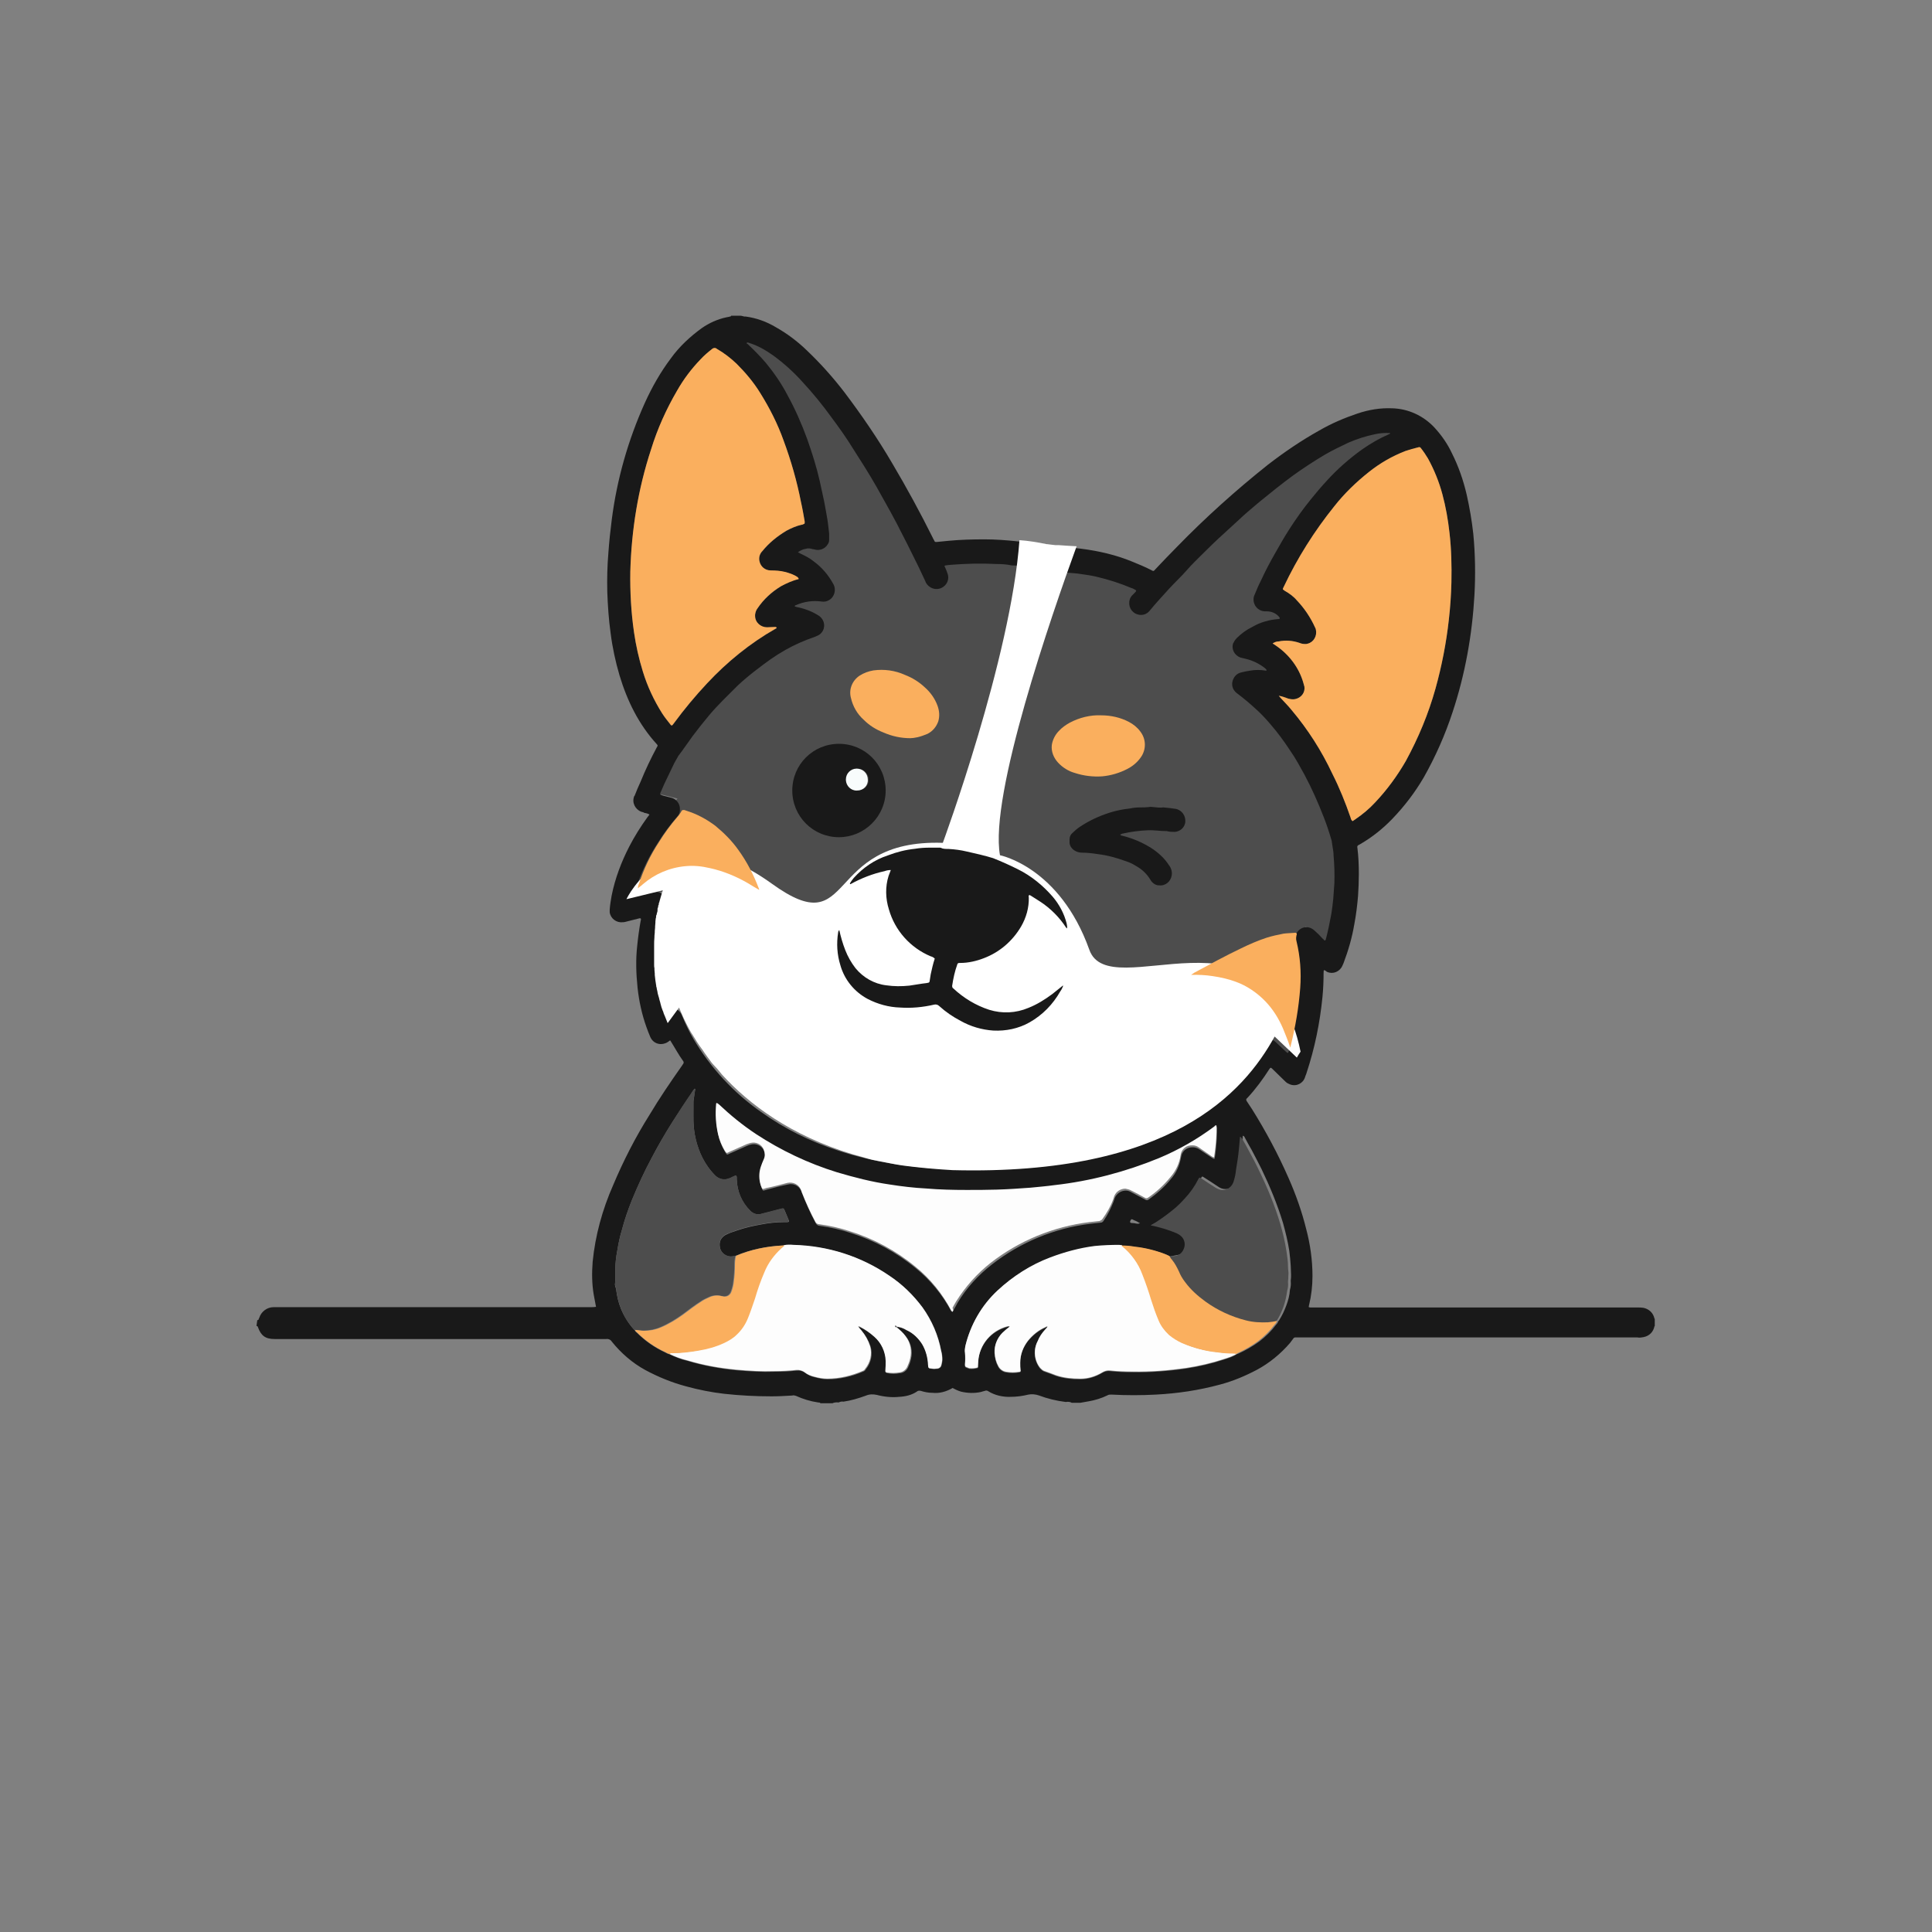 <?xml version="1.0" encoding="utf-8"?>
<!-- Generator: Adobe Illustrator 24.0.0, SVG Export Plug-In . SVG Version: 6.00 Build 0)  -->
<svg version="1.1" id="Layer_1" xmlns="http://www.w3.org/2000/svg" xmlns:xlink="http://www.w3.org/1999/xlink" x="0px" y="0px"
	 viewBox="0 0 1200 1200" style="enable-background:new 0 0 1200 1200;" xml:space="preserve">
<rect x="0" y="0" width="1200" height="1200" fill="#808080" stroke="none"/>
<style type="text/css">
	.st0{fill:#BE9A71;}
	.st1{fill:#D9A993;}
	.st2{fill:#683A32;}
	.st3{fill:#FFFFFF;}
	.st4{fill:#F78C8B;}
	.st5{fill:#1D1D1B;}
	.st6{fill:#FDAC49;}
	.st7{fill:#191919;}
	.st8{fill:#333333;}
	.st9{fill:#14192C;}
	.st10{fill:#3E3D4F;}
	.st11{fill:#A15225;}
	.st12{fill:#895834;}
	.st13{fill:#1A0A14;}
	.st14{fill:#672E28;}
	.st15{fill:#111B1D;}
	.st16{fill:#EBEBEB;}
	.st17{fill:#494859;}
	.st18{fill:#2F2627;}
	.st19{fill:#C7B6AC;}
	.st20{fill:#E2D9D4;}
	.st21{fill:#D6CDCA;}
	.st22{fill:#674043;}
	.st23{fill:#3D3834;}
	.st24{fill:#E4DACE;}
	.st25{fill:#554E46;}
	.st26{fill:#E8E8E8;}
	.st27{fill:#AEE9FA;}
	.st28{fill:#4D4D4D;}
	.st29{fill:#FDFDFD;}
	.st30{fill:#FAAF5E;}
	.st31{fill:#F8FCFC;}
	.st32{fill:#DBCFB5;}
	.st33{fill:#6D6D6D;}
	.st34{fill:#C69C6D;}
	.st35{fill:#F0B965;}
	.st36{fill:#DA7B45;}
	.st37{fill:#FAE7D6;}
	.st38{fill:#FDF8F2;}
	.st39{fill:#E2C4AA;}
	.st40{fill:#BC8571;}
	.st41{fill:#2F322A;}
	.st42{fill:#444741;}
	.st43{fill:#46282D;}
	.st44{fill:#986858;}
	.st45{fill:#F0C7A2;}
	.st46{fill:#FCE9C8;}
	.st47{fill:#808080;}
	.st48{fill:#4E4E4E;}
	.st49{fill:#E8CBA9;}
	.st50{fill:#956B50;}
</style>
<g>
	<path class="st28" d="M880.3,268.9c-36.8-42.8-133.5,55-165.7,89.7c-34.1-17.5-57.5-13.6-66.5-15.4c0,0-32.4-7.8-75.2-0.5
		c-19.6-40.5-85.1-166.6-133.7-136c-56.4,35.9-82.4,198.8-23.2,251.3l8.5-5.5c-7.1,12.9-13.6,26-19.1,39.6l15.4,3.9
		c0,0-27.6,30.6-29.7,62.8l22.1-5.5c0,0-14.5,40.7,2.1,80.1l6.9-9.7c0,0,32,93.4,166.4,98.7s179.3-45.6,197.9-79.6l16.1,15.2
		c0,0,17.3-47.9,8.3-82.6l14.7,13.8c0,0,14.3-31.1,7.8-75.2C902.4,477.9,923.1,318.9,880.3,268.9z"/>
	<path class="st7" d="M159.8,820c0.2,0,0.5-0.2,0.7-0.2c0.2-0.5,0.2-0.7,0.5-1.2c1.2-3.9,4.8-6.7,9-6.7h197.2c0.9,0,1.8,0,3-0.2
		c-0.5-2.5-0.9-4.8-1.4-7.4c-1.2-6.9-1.2-13.8-0.7-20.5c1.6-16.3,6-32.4,12.7-47.6c6.4-15.2,13.8-29.7,22.6-43.7
		c6.2-10.4,13.1-20.5,20.2-30.6l0.9-1.4c0.2-0.2,0.2-0.7,0-1.2c-3-4.1-5.3-8.5-8.1-12.9l-0.2-0.2c-0.9,0.7-1.8,1.4-3,1.8
		c-3.7,1.4-7.6-0.2-9.2-3.7c-0.9-2.1-1.8-4.4-2.5-6.4c-2.8-7.8-4.6-16.1-5.5-24.4c-0.9-8.7-1.2-17.5-0.2-26.2
		c0.5-5.1,1.2-10.1,2.1-15.2c0.2-0.5,0.2-0.9,0.2-1.4c-0.5-0.7-0.9-0.2-1.4-0.2l-8.3,2.1c-0.5,0.2-1.2,0.2-1.6,0.2
		c-3.9,0.5-7.6-2.3-8.1-6.2c0-0.5,0-1.2,0-1.6c0.2-3,0.7-5.8,1.2-8.7c2.1-10.6,6-20.9,11-30.6c3.2-6.2,7.1-12.4,11.3-18.2
		c0.5-0.5,0.7-0.9,1.2-1.6c-0.9-0.5-1.6-0.7-2.5-0.9c-0.5,0-0.9-0.2-1.4-0.5c-3.9-0.7-6.7-4.6-6-8.5c0.2-0.7,0.2-1.4,0.7-1.8
		c1.2-3,2.3-5.8,3.7-8.7c3-7.4,6.4-14.5,10.1-21.4c0.5-0.7,0.7-1.2,0-1.8c-11.3-12.4-18.4-26.9-23.2-42.8c-2.5-8.5-4.4-17.3-5.5-26
		c-1.2-8.5-1.8-17.3-2.1-25.8c-0.2-8.3,0-16.3,0.7-24.6c0.5-6.9,1.2-13.6,2.1-20.5c3.2-24.9,10.1-49.2,20.5-72.3
		c4.4-9.7,9.7-19.1,16.1-27.6c5.3-7.4,12-13.6,19.3-18.9c4.6-3.2,9.7-5.5,15.2-6.7c0.7-0.2,1.6-0.2,2.3-0.5c0.2,0,0.7,0,0.7-0.5h5.8
		c1.2,0,2.1,0.7,3.2,0.5c6.7,0.9,13.1,3.2,18.9,6.7c6.9,3.9,13.3,8.7,19.1,14.3c8.5,8.1,16.1,16.6,23.2,25.8
		c10.8,14.3,20.9,29,29.9,44.4c9,15.2,17.5,30.8,25.3,46.5c0.2,0.2,0.2,0.7,0.5,0.9c0.7,1.8,0.9,1.4,2.1,1.4
		c2.5-0.2,4.8-0.5,7.1-0.7c7.4-0.7,14.7-0.9,22.3-0.9c6.7,0,13.3,0.5,20,1.2c5.5,0.5,11,1.4,16.6,2.5c2.5,0.5,5.1,0.7,7.4,0.9
		c5.3,0.2,10.6,0.5,15.9,1.2c11,1.4,21.9,3.9,32,8.1c3.9,1.6,7.8,3.2,11.5,5.1c1.6,0.9,1.6,0.9,2.8-0.5c4.4-4.6,8.7-9.2,13.3-13.8
		c17.7-18.2,36.6-35.2,56.6-51.1c10.1-7.8,20.7-15,31.8-21.2c7.6-4.4,15.6-7.8,23.9-10.6c6.9-2.3,14-3.5,21.2-3.2
		c10.1,0.2,19.6,4.6,26.5,12c4.4,4.8,8.1,10.1,10.8,15.9c4.1,8.1,7.1,16.8,9.2,25.8c1.8,8.1,3.2,16.1,4.1,24.4
		c1.2,12.7,1.4,25.3,0.7,38c-1.4,24.6-5.8,49.2-13.6,72.7c-4.6,14-10.6,27.6-17.9,40.5c-5.5,9.4-12,17.9-19.6,25.8
		c-5.8,6-12.4,11.3-19.8,15.6c-0.2,0.2-0.5,0.2-0.9,0.5c-0.7,0.2-1.2,0.9-0.9,1.8c0.7,5.5,0.9,11,0.9,16.3c0,4.6-0.2,9-0.5,13.6
		c-0.5,6-1.2,11.7-2.3,17.5c-1.4,8.3-3.7,16.3-6.7,24.2l-0.7,1.6c-1.6,3.7-5.8,5.5-9.4,3.9c-0.2,0-0.5-0.2-0.7-0.5
		c-1.2-0.7-1.6-1.2-1.6,0.9c0,5.1-0.2,10.1-0.7,15.2c-1.6,16.1-4.8,31.8-9.9,47.2c-0.2,0.9-0.7,1.6-0.9,2.5c-1.2,3.9-5.3,6-9.2,4.6
		c-1.2-0.5-2.1-0.9-2.8-1.6c-2.5-2.5-5.3-5.1-7.8-7.6c-0.5-0.5-0.9-0.9-1.4-1.2c-0.5,0-0.7,0.5-0.9,0.7c-4.1,6.4-8.5,12.4-13.6,17.9
		c-0.2,0.2-0.5,0.5-0.7,0.7c-0.2,0.2-0.2,0.7,0,1.2c1.2,1.8,2.3,3.5,3.5,5.3c8.5,13.6,16.1,27.8,22.6,42.6
		c4.6,10.4,8.3,20.9,11,31.8c2.5,9.4,3.9,19.3,3.9,29.2c0,6-0.7,12.2-2.1,17.9c0,0.2-0.2,0.7-0.2,0.9c0,0.2,0,0.5,0,0.5
		c0.2,0,0.7,0.2,0.9,0.2h203.2c1.2,0,2.5,0,3.7,0.2c3.5,0.7,6.2,3.2,6.9,6.7l0.2,0.2v4.4l-0.2,0.2c-0.7,3.5-3.2,6-6.7,6.7
		c-1.2,0.2-2.5,0.5-3.9,0.2H806.6c-0.7,0-1.4,0-2.1,0c-0.5,0-0.9,0.2-1.2,0.7c-0.7,0.9-1.4,1.8-2.1,2.8
		c-5.8,6.7-12.7,12.4-20.5,16.6c-7.4,3.9-15,7.1-23,9.2c-12.9,3.5-26.2,5.5-39.6,6.2c-9.2,0.5-18.6,0.5-27.8,0c-0.9,0-1.8,0-2.5,0.5
		c-3.7,1.8-7.6,3-11.7,3.7l-5.1,0.9h-5.3c-1.2-0.7-2.5-0.7-3.7-0.5c-5.8-0.7-11.5-2.1-16.8-4.1c-2.1-0.7-4.4-0.9-6.4-0.5
		c-3.7,0.9-7.4,1.4-11,1.4c-4.8,0.2-9.9-0.9-14-3.5c-0.7-0.5-1.4-0.5-2.1-0.2c-0.9,0.2-1.8,0.5-2.5,0.7c-4.1,0.9-8.3,0.7-12.2-0.2
		c-1.8-0.5-3.7-1.4-5.3-2.3c-3.9,2.3-8.3,3.5-12.7,3c-2.5,0-4.8-0.5-7.1-1.2c-0.9-0.2-1.8-0.2-2.5,0.5c-3.2,2.1-6.9,3-10.8,3.2
		c-4.6,0.5-9.4,0-14-1.2c-2.3-0.5-4.6-0.5-6.9,0.5c-4.4,1.6-9,3-13.8,3.7c-0.9-0.2-2.1,0-3,0.5l0,0c-1.4-0.2-2.8,0-3.9,0.5h-7.4
		c-0.2-0.5-0.9-0.5-1.4-0.5c-4.8-0.7-9.4-2.1-13.8-4.1c-0.7-0.2-1.6-0.5-2.3-0.2c-4.1,0.2-8.3,0.5-12.7,0.5
		c-9.9,0-19.8-0.5-29.7-1.6c-7.8-0.9-15.9-2.5-23.5-4.6c-8.7-2.3-17.3-5.8-25.3-10.1c-8.1-4.4-15.2-10.6-20.9-17.7
		c-0.7-1.2-2.1-1.8-3.5-1.6c-0.5,0-0.9,0-1.2,0H170.6c-5.8,0-8.5-2.1-10.4-7.4c-0.2-0.5-0.2-0.7-0.9-0.7L159.8,820z M662.6,354.8
		c-0.5-0.7-0.9-0.5-1.6-0.2c-2.3,0-4.6,0-6.7-0.2c-3,0-6-0.5-9-0.9c-3.2-0.7-6.4-1.4-9.9-1.6c-2.3-0.5-4.6-0.7-6.9-0.7
		c-3.2-0.7-6.7-0.9-10.1-0.9c-9.2-0.5-18.4-0.2-27.6,0.5c-0.7,0-1.4,0.2-2.1,0.2c-0.7,0.2-1.4,0-2.1,0.5c0.7,1.6,1.4,3,1.8,4.4
		c1.6,3.7-0.2,7.8-3.9,9.4c-2.3,0.9-4.8,0.7-6.9-0.7c-1.4-0.9-2.5-2.3-3-3.9c-1.4-2.8-2.5-5.5-3.9-8.3c-4.6-9.4-9.2-18.6-14-27.8
		c-3.9-7.4-8.1-14.7-12.2-22.1c-4.6-8.1-9.7-16.1-14.7-23.9c-4.1-6.7-8.7-13.1-13.3-19.3c-5.5-7.6-11.5-15-17.9-21.9
		c-5.5-6.2-12-12-18.6-16.8c-4.6-3.2-9.4-6-14.7-7.6c-0.5-0.2-0.9-0.5-1.6,0c0,0.5,0.5,0.5,0.7,0.7c3.9,3.7,7.8,7.6,11.3,11.7
		c5.1,6.2,9.7,12.9,13.3,19.8c4.8,8.7,9,18.2,12.4,27.6c3,8.5,5.8,17.3,7.8,26.2c0.7,3.2,1.4,6.4,2.1,9.7c0.9,3.7,1.4,7.4,2.1,11
		s1.2,7.8,1.6,11.7c0,1.2,0,2.5,0,3.7s-0.2,2.1-0.9,3c-1.6,2.8-5.1,4.1-8.1,3.2c-0.5-0.2-0.7-0.2-1.2-0.2c-1.4-0.5-3-0.7-4.4-0.2
		c-1.8,0.2-3.5,1.2-4.8,2.1c0.9,0.5,1.6,0.9,2.3,1.2c2.5,1.2,5.1,2.5,7.4,4.4c5.1,3.7,9.2,8.5,12.2,14c2.1,3.5,0.9,8.1-2.5,10.1
		c-1.4,0.9-3.2,1.2-4.8,0.9c-5.3-0.7-10.8,0-15.9,2.3c-0.2,0-0.7,0.2-0.7,0.7c0.5,0.2,1.2,0.5,1.6,0.5c2.5,0.5,4.8,1.2,7.1,2.1
		c2.3,0.9,4.6,2.1,6.7,3.5c3.2,2.5,3.9,6.9,1.4,10.1c-0.7,0.9-1.6,1.6-2.8,2.1l-1.6,0.7c-6.2,2.1-12.4,4.8-18.2,8.1
		c-3.2,1.8-6.2,3.7-9.2,5.8s-6,4.4-9,6.7c-3.9,3-7.8,6.2-11.5,9.7c-6,6-12,11.7-17.5,18.2c-3.7,4.4-7.1,8.7-10.4,13.1
		c-2.3,3.2-4.6,6.4-6.7,9.4c-0.7,0.9-1.4,1.8-2.1,2.8c-0.9,1.4-1.6,3-2.5,4.4c-2.1,4.4-4.1,8.5-6.2,12.9c-0.7,1.6-1.4,3.2-2.1,4.8
		c-0.2,0.5-0.5,0.9-0.5,1.4c0,0.2,0,0.7,0.2,0.7l0,0c0.5,0.2,0.7,0.2,1.2,0.5l5.5,1.4c3,0.7,5.3,3.7,5.3,6.7c0,0.5,0,0.9,0,1.4
		c-0.2,1.6-0.9,3-2.1,4.1c-4.4,5.1-8.3,10.4-11.7,15.9c-5.3,8.1-9.4,16.6-12.7,25.8c-0.5,0.9-0.7,2.1-0.7,3
		c-0.7,1.4-1.2,2.8-0.9,4.4c0.7,0,1.4,0,1.8-0.2c3.5-0.9,6.7-1.8,10.1-2.5c3.9-0.7,7.6,1.8,8.3,5.5c0,0.5,0.2,0.7,0.2,1.2
		c0,1.2-0.2,2.5-0.7,3.7c-3.2,10.8-5.1,21.9-5.3,33.1c0,4.1,0,8.5,0.5,12.7c0.5,5.3,1.4,10.6,2.5,15.9c0,0.5,0.2,0.7,0.7,1.2
		c1.2-0.7,2.3-1.2,3.5-1.4c3.5-0.5,6.7,1.6,7.8,4.8c2.1,5.1,4.4,9.9,7.1,14.5c10.6,17.9,24.9,33.4,41.9,45.3
		c14.5,10.4,30.6,18.4,47.6,23.9c11,3.7,22.6,6.4,34.1,8.3c7.8,1.2,15.4,2.1,23.2,2.8c7.1,0.5,14,0.7,21.2,0.7c12.4,0,24.6,0,37-1.2
		c7.6-0.7,15-1.4,22.3-2.3c9.9-1.4,19.8-3.5,29.7-6c13.8-3.5,27.2-8.7,39.6-15.4c22.3-11.7,40.7-29.7,52.9-51.8
		c0.2-0.5,0.5-0.9,0.9-1.4c1.4-1.8,3.5-3,5.8-3c2.1,0,4.1,0.7,5.5,2.1l6.4,6c0.2,0.2,0.7,0.7,1.2,0.7c0.5-0.7,0.7-1.6,0.7-2.5
		c0.2-0.2,0.2-0.5,0.2-0.7c3-12,5.1-24.2,6-36.6c0.7-9.7,0-19.3-2.3-28.8c-0.5-1.6-0.2-3.2,0.2-4.6c0.2,0,0.2-0.2,0.2-0.5
		c1.2-2.8,3.7-4.4,6.4-4.4c2.1,0,3.9,0.9,5.3,2.3c1.6,1.4,3.2,3,4.6,4.6c0.5,0.5,0.9,0.7,1.2,1.2c0.2,0.2,0.5,0.2,0.7,0
		c0,0,0-0.2,0.2-0.2c1.4-5.3,2.5-10.6,3.5-16.1c0.5-3.2,0.9-6.2,1.2-9.4c0.2-3.2,0.5-6.4,0.7-9.7c0.2-5.8,0-11.5-0.5-17.3
		c0-1.6-0.2-3-0.5-4.6c-0.2-1.6-0.5-3-0.7-4.6c-1.4-4.8-3-9.7-4.8-14.3c-3.5-9-7.4-17.9-12-26.5c-2.8-5.1-5.5-10.1-8.7-14.7
		c-3.9-6-8.1-11.7-12.7-17c-3-3.5-6-6.7-9.4-9.7c-3.5-3.2-7.1-6.2-10.8-9c-0.7-0.5-1.2-0.9-1.6-1.4c-2.1-2.3-2.3-5.5-0.9-8.1
		c0.9-1.8,2.5-3.2,4.6-3.7c1.8-0.5,3.9-0.9,6-1.2c3-0.5,6-0.5,9,0c0.2,0,0.9,0.2,0.9-0.2c0-0.2-0.2-0.2-0.2-0.5
		c-0.2-0.2-0.5-0.5-0.7-0.7c-3.5-2.8-7.6-4.8-11.7-5.8c-1.2-0.2-2.5-0.7-3.7-0.9c-3.7-1.4-5.8-5.3-4.4-9c0,0,0-0.2,0.2-0.2
		c0.5-1.2,1.2-2.1,2.1-3c2.8-2.8,6-5.1,9.7-6.9c4.8-2.8,10.4-4.4,16.1-4.8c0.2,0,0.5-0.2,0.7-0.2c0.2-0.2,0-0.5,0-0.7
		c-1.8-2.5-4.8-3.9-8.1-3.9c-0.5,0-0.7,0-1.2,0c-4.1-0.2-7.1-3.7-6.9-7.6c0-0.9,0.2-1.8,0.7-2.8c1.2-3,2.5-6,3.9-8.7
		c2.5-5.5,5.3-10.8,8.3-16.1c3-5.3,6-10.6,9.2-15.6c4.1-6.4,8.7-12.9,13.6-18.9c3.2-3.9,6.4-7.8,9.7-11.3c6.7-7.4,14-13.8,22.1-19.6
		c5.3-3.7,10.8-6.9,16.6-9.4c0.2-0.2,0.9-0.2,0.7-0.7c-3.2-0.2-6.2,0-9.4,0.7c-5.8,1.2-11.3,3-16.6,5.3c-4.8,2.3-9.7,4.6-14.5,7.4
		c-6.9,4.1-13.6,8.5-20,13.1c-6.9,5.1-13.8,10.6-20.5,16.1c-4.1,3.5-8.3,6.9-12.2,10.6c-3.9,3.7-7.4,6.7-11,10.1
		c-4.1,3.7-8.1,7.6-12,11.5c-3.5,3.5-6.9,6.7-10.1,10.4c-3.2,3.7-7.4,7.6-10.8,11.3c-4.1,4.6-8.3,9-12.2,13.8
		c-1.8,2.3-4.8,3.2-7.6,2.3c-3.9-1.2-6-5.3-4.8-9.2c0.2-0.9,0.7-1.6,1.2-2.3c0.5-0.5,0.9-0.9,1.4-1.4c2.1-2.1,1.8-1.8-0.7-3.2
		l-0.7-0.2c-7.1-3-14.3-5.3-21.9-7.1c-3-0.7-6.2-1.2-9.2-1.6c-3-0.5-6.2-0.7-9.2-0.9L662.6,354.8z M726.6,780.5
		c-0.9-0.7-1.8-1.2-2.8-1.4c-6-2.3-12.4-3.9-18.9-4.6c-2.8-0.5-5.5-0.7-8.1-0.7c-0.7,0-1.4-0.2-1.8-0.2c-5.1,0-10.1,0.2-15.2,0.7
		c-9.4,1.2-18.6,3.7-27.6,7.1c-12,4.6-23.2,11.5-32.7,20.5c-9.9,9.2-16.8,21.2-20,34.5c-0.2,1.4-0.5,2.8-0.2,4.1
		c0.2,2.3,0.2,4.8,0,7.1c0,0.2,0,0.2,0,0.5c0,0.7,0.2,1.2,0.9,1.4c0.5,0.2,1.2,0.5,1.8,0.7c1.8,0.2,3.7,0,5.3-0.5
		c0-1.2,0.2-2.5,0.2-3.7c0.7-10.6,8.1-19.3,18.4-21.9c0.2,0,0.7-0.2,1.2,0.2c-1.6,1.2-3.2,2.5-4.6,3.9c-3.2,3.2-5.1,7.8-4.8,12.4
		c0.2,3,0.9,5.8,2.3,8.3c0.9,1.8,2.8,3.2,4.8,3.5c2.8,0.5,5.5,0.5,8.3,0c0.7,0,0.9-0.5,0.7-0.9c-0.2-1.6-0.2-3.2-0.2-4.8
		c0-5.1,1.8-9.7,4.8-13.6c3-3.7,6.7-6.7,11-8.5c0.2-0.2,0.7-0.5,1.2-0.2c-0.5,0.5-0.9,1.2-1.4,1.6c-2.1,2.3-3.7,4.6-4.8,7.4
		c-2.8,5.3-2.1,12,1.6,16.6c0.7,0.7,1.4,1.4,2.3,1.8c2.5,0.9,5.1,1.8,7.6,2.8c4.8,1.6,9.9,2.1,15,2.1c4.8,0,9.4-1.4,13.6-3.9
		c1.4-0.9,3.2-1.4,4.8-1.2c4.6,0.5,9.4,0.7,14,0.7c11.3,0.2,22.6-0.7,33.6-2.3c7.8-1.2,15.6-3,23.2-5.5c2.8-0.9,5.8-1.8,8.3-3.5
		c0.2,0,0.5,0,0.7-0.2c4.6-2.1,9-4.6,13.1-7.6c3.9-3,7.4-6.4,10.4-10.4c0.7-0.7,1.2-1.4,1.4-2.3c0.2,0,0.5-0.2,0.5-0.5
		c1.8-2.8,3.2-5.8,4.4-9c1.2-3.2,2.1-6.4,2.3-9.9c0.5-1.6,0.7-3.5,0.5-5.3c0-0.2,0-0.2,0-0.5c0.2-1.2,0.2-2.3,0.2-3.5
		c0-1.8-0.2-3.7-0.2-5.5c-0.2-3.2-0.5-6.2-0.9-9.4c-0.9-5.8-2.3-11.5-3.9-17.3c-3.5-11.5-8.1-22.6-13.3-33.4
		c-2.1-4.1-4.1-8.1-6.2-12c-1.4-2.5-2.8-4.8-4.1-7.4c-0.2-0.5-0.5-1.2-1.4-1.4c-0.2,2.5-0.2,5.3-0.7,7.8c-0.5,4.4-1.2,8.5-1.8,12.9
		c-0.5,2.3-0.9,4.6-1.4,6.9c-0.9,3.5-4.1,6-7.8,5.5c-1.4-0.2-2.5-0.7-3.5-1.4c-3-2.1-6-3.9-9.2-6c-0.9-0.5-0.9-0.5-1.4,0.5
		c-2.3,4.4-5.3,8.7-8.7,12.4c-1.6,1.8-3.5,3.5-5.3,5.3c-3.9,3.5-8.1,6.7-12.4,9.4c-0.9,0.7-1.8,1.2-3,1.8c5.5,1.2,10.8,2.8,15.9,4.8
		c1.2,0.5,2.3,1.2,3.2,2.1c2.1,2.1,2.5,5.3,1.4,7.8c-1.2,2.5-3.7,4.1-6.4,4.4C727.9,780.2,727.2,780.2,726.6,780.5L726.6,780.5z
		 M394,826c0.5,0.7,0.9,1.4,1.6,1.8c5.1,5.1,11,9.2,17.5,12.2c0.9,0.5,1.6,0.9,2.8,1.2c3.7,1.8,7.4,3.2,11.3,4.1
		c9.9,3,20,4.8,30.4,5.8c8.1,0.7,15.9,1.2,23.9,0.9c4.4,0,9-0.2,13.3-0.7c1.8-0.2,3.7,0.2,5.3,1.4c1.8,1.4,3.9,2.3,6.2,2.8
		c2.5,0.7,5.3,1.2,7.8,1.2c7.6,0,15.2-1.8,22.1-4.8c0.7-0.2,1.2-0.7,1.6-1.4c3.2-3.9,4.4-9.2,3-14c-1.2-3.7-3-6.9-5.5-9.9l-1.8-2.1
		c0.2,0,0.2-0.2,0.5-0.2c0.2,0,0.2,0,0.5,0.2c3.2,1.6,6.2,3.7,9,6.2c4.4,3.9,6.9,9.4,7.1,15.2c0,1.8,0,3.9-0.2,5.8
		c0,0.9,0,1.2,0.7,1.2c2.8,0.5,5.3,0.5,8.1,0c2.1-0.2,3.9-1.6,4.8-3.5c0.7-1.6,1.4-3.2,1.8-5.1c1.2-4.8,0.2-9.9-2.8-13.8
		c-1.6-2.3-3.7-4.1-5.8-5.8v-0.5c2.1,0.2,4.1,0.9,6,2.1c4.1,1.8,7.4,5.1,9.7,8.7c2.3,3.9,3.5,8.3,3.7,12.9c0.2,2.1,0.2,2.1,2.1,2.3
		c1.2,0.2,2.3,0.2,3.7,0c1.4-0.2,2.3-1.2,2.5-2.5c0.2-0.9,0.5-2.1,0.5-3.2c0-1.8-0.2-3.5-0.7-5.3c-1.8-9.7-5.8-18.9-11.5-26.9
		c-5.8-7.8-12.7-14.5-20.7-19.8c-17.5-12-38.2-18.6-59.6-19.1c-1.8-0.2-3.9-0.2-5.8,0.2h-1.2c-9.9,0.5-19.8,2.5-29,6.4
		c-0.9,0.2-2.1,0.5-3.2,0.5c-3.7-0.2-6.7-3.2-6.7-7.1c-0.2-3,1.6-5.5,4.4-6.7c1.8-0.9,3.9-1.6,6-2.3c5.1-1.8,10.4-3,15.6-3.9
		c4.6-0.9,9.4-1.4,14.3-1.4h1.6c1.2,0,1.4-0.5,0.9-1.4l-2.5-6c-0.5-1.2-0.7-1.2-1.8-0.9L473,754c-2.5,0.7-5.1,0-6.9-1.8
		c-5.3-5.1-8.3-12.2-8.5-19.6c0-0.5,0-0.9,0-1.4c0-0.9-0.5-1.2-1.4-0.7c-0.9,0.5-1.8,0.9-2.5,1.2c-0.9,0.5-1.8,0.7-3,0.9
		c-2.3,0.2-4.6-0.7-6.4-2.3c-3.2-3.2-6-7.1-8.1-11.3c-3.5-7.1-5.3-14.7-5.5-22.6c0-3.9,0-7.8,0-12c0-0.7,0-1.2,0.2-1.6
		c0.2-2.1,0.5-4.1,0.9-6.2c0-0.2,0-0.2-0.5-0.2c-0.5,0.7-1.2,1.4-1.6,2.3c-4.1,6-8.1,12.2-12,18.2c-4.6,7.4-9,14.7-12.9,22.3
		c-4.6,8.5-8.7,17.5-12.4,26.5c-2.3,5.8-4.4,11.7-6,17.9c-1.4,4.4-2.3,9-3,13.3c-0.7,3.7-1.2,7.6-1.2,11.5c0,1.8,0,3.5,0,5.3
		c0,1.2,0,2.3-0.2,3.7c-0.2,1.2,0.5,2.3,0.7,3.5c0.5,4.1,1.4,8.1,3,12C387.6,817.5,390.4,822.1,394,826z M496,359.4
		c0-0.5-0.5-0.7-0.7-0.9c-2.3-1.6-5.1-2.5-7.8-3.2c-2.8-0.7-5.8-0.9-8.7-0.9c-3.5,0-6.4-2.3-7.1-5.8c-0.5-2.3,0.2-4.6,1.8-6.2
		c4.1-5.1,9.2-9.2,15-12.7c3-1.6,6.2-3,9.4-3.7c0.5,0,0.9-0.2,1.4-0.5c0.5,0,0.5-0.5,0.5-0.7s0-0.7,0-0.9c-0.7-3.9-1.4-8.1-2.3-12
		c-2.5-12.9-6.2-25.8-10.8-38.2c-3.7-10.4-8.7-20.2-14.5-29.5c-4.1-6.7-9.2-12.7-14.7-18.2c-3.7-3.5-7.8-6.7-12.2-9.2
		c-0.9-0.9-2.3-0.7-3.2,0.2c-2.3,1.8-4.8,3.9-6.9,6.2c-5.8,6-10.6,12.4-14.7,19.6c-6.7,11.5-12.2,23.7-16.1,36.4
		c-8.1,24.6-12.2,50.2-12.9,75.9c-0.2,12.7,0.5,25.3,2.3,37.7c1.2,8.3,3,16.3,5.5,24.4c2.8,9.2,6.9,17.9,12,26
		c1.6,2.5,3.5,4.8,5.3,7.1c0.5,0.5,0.7,0.5,1.2,0l0.7-0.9c6.4-8.7,13.3-17,20.7-24.9c12.4-13.3,26.7-24.9,42.3-33.8
		c0.2-0.2,0.7-0.2,0.9-0.7c-0.2-0.5-0.7-0.5-0.9-0.5c-1.6,0-3.5,0.2-5.1,0.2c-3.9,0-7.4-3-7.4-7.1c0-0.2,0-0.5,0-0.7
		c0.2-1.6,0.7-3,1.6-4.1c3.7-5.5,8.7-10.1,14.5-13.6C488.4,361.9,492.1,360.3,496,359.4L496,359.4z M794.2,432.3l1.4,1.4
		c2.3,2.5,4.6,4.8,6.7,7.4c10.1,12,18.6,25.3,25.3,39.6c4.4,8.7,8.1,17.9,11.3,27.2c0.2,0.9,0.5,1.6,1.2,2.1
		c0.7-0.5,1.2-0.7,1.8-1.2c4.4-3,8.5-6.4,12.2-10.4c7.4-7.8,13.8-16.6,19.1-25.8c7.8-14.3,14-29.2,18.4-44.9
		c3.9-14,6.7-28.3,8.3-42.8c0.9-7.8,1.4-15.4,1.6-23.2c0.2-10.4,0-20.5-1.2-30.8c-0.9-8.1-2.3-16.1-4.4-23.9
		c-2.1-7.8-5.1-15.2-9-22.3c-1.4-2.3-2.8-4.4-4.4-6.4c-0.2-0.5-0.9-0.7-1.4-0.5c-2.8,0.7-5.5,1.4-8.1,2.3
		c-8.3,3.2-15.9,7.6-22.8,13.1c-7.8,6.2-15.2,13.3-21.4,21.2c-12.4,15.4-23,32.2-31.5,50.2c-0.2,0.5-0.5,0.9-0.5,1.4
		c0,0,0,0.2,0.2,0.2c0.2,0.2,0.7,0.5,0.9,0.7c2.8,1.6,5.5,3.5,7.6,6c4.6,4.8,8.5,10.6,11.3,16.8c0.2,0.5,0.5,0.9,0.5,1.4
		c0.9,3.9-1.4,7.8-5.1,8.7c-0.5,0.2-0.9,0.2-1.6,0.2c-1.2,0-2.3-0.2-3.5-0.7c-4.1-1.4-8.5-1.8-12.9-0.9c-1.4,0-2.5,0.5-3.7,1.2
		c0,0,0,0.2,0.2,0.2l1.8,1.2c8.1,5.5,14.3,13.6,17,23c0.2,0.9,0.5,1.6,0.7,2.5c0.5,3.5-1.8,6.7-5.3,7.6c-1.6,0.5-3.2,0.2-4.8-0.2
		C798.1,433,796.1,432.5,794.2,432.3L794.2,432.3z M591.5,814.8c0.5-0.5,0.9-0.9,0.9-1.4c0.9-1.4,1.6-2.8,2.3-4.1
		c5.5-9.2,12.9-17.3,21.4-23.9c17.7-13.8,38.9-22.6,61.2-25.3c2.1-0.2,4.4-0.5,6.4-0.7c0.7,0,1.4-0.5,1.8-1.2
		c2.5-3.7,4.6-7.8,6.2-12c0.2-0.7,0.5-1.4,0.7-2.1c1.2-2.8,3.9-4.6,6.9-4.6c1.4,0,2.5,0.5,3.7,1.2c2.8,1.4,5.5,3,8.3,4.4
		c0.7,0.5,1.4,0.5,2.1,0c5.1-3.7,9.9-7.8,13.8-12.7c3.5-3.9,5.5-8.7,6.4-13.8c0.5-3.7,3.7-6.2,7.4-6c1.4,0,2.8,0.5,4.1,1.4l7.6,5.1
		c0.5,0.2,0.9,0.7,1.6,0.7c0-0.2,0.2-0.5,0.2-0.7c0.7-3.7,0.9-7.4,1.2-11c0.2-2.5,0.2-5.1,0.2-7.6c0-0.2,0-0.5-0.2-0.5
		c-0.2,0-0.2,0-0.5,0l-0.7,0.7c-10.6,7.8-22.1,14.5-34.3,19.6c-20.7,8.5-42.6,14.3-64.9,16.8c-4.8,0.7-9.9,1.2-15,1.6
		c-6.9,0.7-14,1.2-20.9,1.2c-6.2,0.2-12.7,0.2-18.9,0.2c-8.3,0-16.6-0.2-24.9-0.9c-7.6-0.5-15.2-1.4-22.8-2.5
		c-11-1.8-22.1-4.4-32.7-7.6c-17.7-5.5-34.7-13.3-50.2-23.7c-8.3-5.5-15.9-11.7-23-18.4c-0.5-0.5-0.7-1.2-1.6-0.9
		c0,0.2-0.2,0.2-0.2,0.5c-0.7,6.2-0.2,12.7,1.2,18.9c0.7,3.5,2.3,6.9,4.1,10.1c1.4,2.1,1.2,1.6,2.8,0.9c3.7-1.6,7.1-3.2,10.8-4.8
		c0.7-0.2,1.4-0.7,2.1-0.7c3.7-1.2,7.6,0.9,8.7,4.4c0.7,1.8,0.7,3.9-0.2,5.8c-0.7,1.6-1.4,3-1.8,4.6c-1.2,3.7-1.2,7.6,0,11.3
		c1.2,3.2,0.9,2.5,3.5,1.8c4.4-1.2,8.7-2.3,13.1-3.2c3.5-0.9,6.9,0.9,8.3,4.1c0.2,0.5,0.2,0.9,0.5,1.4c2.5,6.4,5.3,12.7,8.5,18.6
		c0.5,0.9,1.4,1.6,2.5,1.6c6.4,0.9,12.9,2.3,19.1,4.4c14.7,4.6,28.5,12,40.5,21.9c9.2,7.4,16.8,16.8,22.3,27.2
		C590.8,814.1,591.3,814.5,591.5,814.8z M708.1,759.8c-1.2-0.7-2.3-1.4-3.5-1.8c-0.5-0.2-0.9-0.5-1.4-0.7c-0.2,0-0.5,0-0.7,0.2
		c-0.2,0.2-0.2,0.5-0.5,0.9c-0.2,0.7,0,1.2,0.7,1.2c1.2,0,2.3,0.2,3.7,0.5C707.2,760,707.7,760,708.1,759.8z"/>
	<path class="st29" d="M591.5,814.8c-0.2-0.2-0.5-0.7-0.7-0.9c-5.5-10.4-13.1-19.8-22.3-27.2c-12-9.9-25.8-17.3-40.5-21.9
		c-6.2-2.1-12.7-3.5-19.1-4.4c-1.2,0-2.1-0.7-2.5-1.6c-3.2-6-6-12.2-8.5-18.6c-0.2-0.5-0.2-0.9-0.5-1.4c-1.4-3.2-4.8-4.8-8.3-4.1
		c-4.4,1.2-8.7,2.3-13.1,3.2c-2.5,0.7-2.3,1.4-3.5-1.8c-1.2-3.7-1.2-7.6,0-11.3c0.5-1.6,1.2-3.2,1.8-4.6c0.9-1.8,0.9-3.9,0.2-5.8
		c-1.2-3.7-5.1-5.5-8.7-4.4c-0.7,0.2-1.4,0.5-2.1,0.7c-3.7,1.6-7.1,3.2-10.8,4.8c-1.6,0.7-1.4,1.2-2.8-0.9c-1.8-3-3.2-6.4-4.1-10.1
		c-1.4-6.2-1.8-12.4-1.2-18.9c0-0.2,0-0.2,0.2-0.5c0.7,0,1.2,0.7,1.6,0.9c7.1,6.7,14.7,12.9,23,18.4c15.4,10.1,32.4,18.2,50.2,23.7
		c10.8,3.2,21.6,6,32.7,7.6c7.6,1.2,15.2,2.1,22.8,2.5c8.3,0.7,16.6,0.9,24.9,0.9c6.2,0,12.7,0,18.9-0.2c7.1-0.2,14-0.7,20.9-1.2
		c5.1-0.5,9.9-0.9,15-1.6c22.3-2.5,44.2-8.3,64.9-16.8c12.2-5.1,23.7-11.7,34.3-19.6l0.7-0.7c0.2,0,0.2,0,0.5,0
		c0.2,0,0.2,0.2,0.2,0.5c0,2.5,0,5.1-0.2,7.6c-0.2,3.7-0.7,7.4-1.2,11c0,0.2,0,0.5-0.2,0.7c-0.7,0-1.2-0.5-1.6-0.7l-7.6-5.3
		c-1.2-0.9-2.5-1.4-4.1-1.4c-3.7-0.2-6.9,2.3-7.4,6c-0.7,5.1-3,9.9-6.4,13.8c-3.9,4.8-8.7,9.2-13.8,12.7c-0.7,0.5-1.4,0.5-2.1,0
		c-2.8-1.6-5.5-3-8.3-4.4c-1.2-0.7-2.3-0.9-3.7-1.2c-3,0-5.8,1.8-6.9,4.6c-0.2,0.7-0.5,1.4-0.7,2.1c-1.6,4.4-3.9,8.3-6.7,12.2
		c-0.5,0.7-1.2,0.9-1.8,1.2c-2.1,0.2-4.4,0.5-6.4,0.7c-22.3,2.8-43.5,11.5-61.2,25.3c-8.5,6.7-15.6,14.7-21.4,23.9
		c-0.9,1.4-1.6,2.8-2.3,4.1C592.4,813.8,591.9,814.5,591.5,814.8z M766.4,840.5c-3.2,0-6.4-0.2-9.7-0.7c-7.6-0.7-15.2-2.5-22.3-5.8
		c-2.8-1.4-5.5-3-8.1-5.1c-2.8-2.5-5.1-5.5-6.4-9c-1.8-4.1-3.2-8.3-4.6-12.7c-1.6-5.3-3.5-10.8-5.5-15.9
		c-2.8-6.9-7.1-13.1-12.9-17.7v-0.2c-0.7,0-1.4-0.2-1.8-0.2c-5.1,0-10.1,0.2-15.2,0.7c-9.4,1.2-18.6,3.7-27.6,7.1
		c-12.2,4.6-23.2,11.7-32.7,20.5c-9.9,9.2-16.8,21.2-20,34.5c-0.2,1.4-0.5,2.8-0.2,4.1c0.2,2.3,0.2,4.8,0,7.1c0,0.2,0,0.2,0,0.5
		c0,0.7,0.2,1.2,0.9,1.4c0.5,0.2,1.2,0.5,1.8,0.7c1.8,0.2,3.7,0,5.3-0.5c0-1.2,0.2-2.5,0.2-3.7c0.7-10.6,8.1-19.3,18.4-21.9
		c0.2,0,0.7-0.2,1.2,0.2c-1.6,1.2-3.2,2.5-4.6,3.9c-3.2,3.2-5.1,7.8-4.8,12.4c0.2,3,0.9,5.8,2.3,8.3c0.9,1.8,2.8,3.2,4.8,3.5
		c2.8,0.5,5.5,0.5,8.3,0c0.7,0,0.9-0.5,0.7-0.9c-0.2-1.6-0.2-3.2-0.2-4.8c0-5.1,1.8-9.7,4.8-13.6c3-3.7,6.7-6.7,11-8.5
		c0.2-0.2,0.7-0.5,1.2-0.2c-0.5,0.5-0.9,1.2-1.4,1.6c-2.1,2.3-3.7,4.6-4.8,7.4c-2.8,5.3-2.1,12,1.6,16.6c0.7,0.7,1.4,1.4,2.3,1.8
		c2.5,0.9,5.1,1.8,7.6,2.8c4.8,1.6,9.9,2.1,15,2.1c4.8,0,9.4-1.4,13.6-3.9c1.4-0.9,3.2-1.4,4.8-1.2c4.6,0.5,9.4,0.7,14,0.7
		c11.3,0.2,22.6-0.7,33.6-2.3c7.8-1.2,15.6-3,23.2-5.5c2.8-0.9,5.8-1.8,8.3-3.5C767.3,840.5,766.6,840.5,766.4,840.5L766.4,840.5z
		 M556.3,824c-0.2-0.2-0.2-0.2,0-0.5h0.2c0.2,0,0.5,0.2,0.5,0.5c2.1,0.2,4.1,0.9,6,2.1c4.1,1.8,7.4,5.1,9.7,8.7
		c2.3,3.9,3.5,8.3,3.7,12.9c0.2,2.1,0.2,2.1,2.1,2.3c1.2,0.2,2.3,0.2,3.7,0c1.4-0.2,2.3-1.2,2.5-2.5c0.2-0.9,0.5-2.1,0.5-3.2
		c0-1.8-0.2-3.5-0.7-5.3c-1.8-9.7-5.8-18.9-11.5-26.9c-5.8-7.8-12.7-14.5-20.7-19.8c-17.5-12-38.2-18.6-59.6-19.1
		c-1.8-0.2-3.9-0.2-5.8,0.2l-2.1,1.8c-4.6,4.1-8.3,9.2-10.6,15c-2.3,5.3-4.1,10.8-5.8,16.3c-1.4,4.1-2.8,8.3-4.4,12.2
		c-1.6,3.9-3.9,7.4-6.9,10.1c-2.5,2.1-5.1,3.9-8.1,5.3c-5.1,2.3-10.4,3.7-15.6,4.6c-5.3,0.9-10.8,1.6-16.1,1.6c-0.7,0-1.4,0-1.8,0.5
		c3.7,1.8,7.4,3.2,11.3,4.1c9.9,3,20,4.8,30.4,5.8c8.1,0.7,15.9,1.2,23.9,0.9c4.4,0,9-0.2,13.3-0.7c1.8-0.2,3.7,0.2,5.3,1.4
		c1.8,1.4,3.9,2.3,6.2,2.8c2.5,0.7,5.3,1.2,7.8,1.2c7.6,0,15.2-1.8,22.1-4.8c0.7-0.2,1.2-0.7,1.6-1.4c3.2-3.9,4.4-9.2,3-14
		c-1.2-3.7-3-6.9-5.5-9.9L533,824c0.2,0,0.2-0.2,0.5-0.2s0.2,0,0.5,0.2c3.2,1.6,6.2,3.7,9,6.2c4.4,3.9,6.9,9.4,7.1,15.2
		c0,1.8,0,3.9-0.2,5.8c0,0.9,0,1.2,0.7,1.2c2.8,0.5,5.3,0.5,8.1,0c2.1-0.2,3.9-1.6,4.8-3.5c0.7-1.6,1.4-3.2,1.8-5.1
		c1.2-4.8,0.2-9.9-2.8-13.8c-1.6-2.3-3.7-4.1-5.8-5.8C556.5,824.4,556.3,824.2,556.3,824L556.3,824z"/>
	<path class="st28" d="M394,826c-3.7-3.9-6.4-8.3-8.3-13.3c-1.6-3.7-2.5-7.8-3-12c0-1.2-0.9-2.3-0.7-3.5c0.2-1.2,0.2-2.3,0.2-3.7
		c0-1.8,0-3.5,0-5.3c0-3.9,0.5-7.8,1.2-11.5c0.7-4.6,1.8-9,3-13.3c1.6-6,3.7-12,6-17.9c3.7-9,7.8-17.9,12.4-26.5
		c4.1-7.6,8.3-15.2,12.9-22.3c3.9-6.2,7.8-12.2,12-18.2c0.5-0.7,1.2-1.6,1.6-2.3c0.5,0,0.5,0,0.5,0.2c-0.2,2.1-0.5,4.1-0.9,6.2
		c0,0.7,0,1.2-0.2,1.6c0,3.9-0.2,7.8,0,12c0.2,7.8,2.1,15.6,5.5,22.6c2.1,4.1,4.6,7.8,8.1,11.3c1.6,1.6,3.9,2.5,6.4,2.3
		c0.9-0.2,2.1-0.5,3-0.9c0.9-0.5,1.8-0.9,2.5-1.2c0.7-0.2,1.2-0.2,1.4,0.7c0,0.5,0,0.9,0,1.4c0.2,7.4,3.2,14.3,8.5,19.6
		c1.8,1.8,4.4,2.8,6.9,1.8l12.4-3.2c1.2-0.2,1.4-0.2,1.8,0.9l2.5,6c0.5,1.2,0.2,1.4-0.9,1.4h-1.6c-4.8,0-9.4,0.5-14.3,1.4
		c-5.3,0.9-10.6,2.1-15.6,3.9c-2.1,0.7-3.9,1.4-6,2.3c-2.8,1.2-4.4,3.7-4.4,6.7c0,3.7,2.8,6.9,6.7,7.1c1.2,0,2.1,0,3.2-0.5
		c-0.5,1.8-0.7,3.7-0.7,5.5c0,3.5-0.2,7.1-0.7,10.6c-0.2,2.1-0.7,4.1-1.4,6c-0.7,2.5-3.2,3.9-5.8,3h-0.2c-2.5-0.7-5.3-0.5-7.8,0.7
		c-1.6,0.7-3.5,1.6-4.8,2.5c-3.9,2.5-7.6,5.3-11.3,8.1c-4.4,3.2-9,6-14,8.1c-3.2,1.4-6.9,2.1-10.4,2.1
		C397.7,826.5,395.9,826,394,826z"/>
	<path class="st3" d="M791.7,643.8l13.8,13.1c0.7-1.2,1.4-2.5,2.3-3.7c-20-98-118.7-27.8-131.2-63.3c-18.4-51.5-55.5-58.7-55.5-58.7
		c-6.7-37.3,32.2-149.6,47.6-191.9c-4.4-0.2-8.1-0.5-11-0.7h-2.1l0,0l-1.8-0.2l0,0l-1.6-0.2l0,0l-1.6-0.2l0,0h-0.2l0,0h-0.2l0,0
		c-5.8-1.2-11.3-2.1-17-2.5l0,0c-5.3,73.4-47.6,188-47.6,188c-75-2.5-53.8,63.3-106.3,25.3c-64.2-46.3-90.2,9.7-90.2,9.7l22.6-5.5
		c0,0-0.9,2.5-2.1,6.9c0,0.2,0,0.5-0.2,0.7c-0.2,0.2-0.2,0.7-0.2,0.9c0,0.2,0,0.5-0.2,0.7s-0.2,0.7-0.2,0.9c0,0.2,0,0.5-0.2,0.7
		c-0.2,0.2-0.2,1.2-0.2,1.6c0,0.2,0,0.5,0,0.5l-0.5,1.8c0,0.2,0,0.5-0.2,0.7s-0.2,0.9-0.2,1.4l-0.2,0.7l-0.2,1.8c0,0.2,0,0.5,0,0.7
		c0,0.9-0.2,1.6-0.2,2.5v0.7c0,0.7-0.2,1.4-0.2,2.1v0.9c0,0.7-0.2,1.4-0.2,2.1v0.7c-0.2,1.8-0.2,3.7-0.2,5.8c0,0.2,0,0.5,0,0.9
		c0,0.7,0,1.4,0,2.3c0,0.2,0,0.7,0,0.9c0,0.9,0,1.6,0,2.5v0.7c0,0.9,0,2.1,0,3.2c0,0.2,0,0.5,0,0.7c0,0.9,0,1.6,0.2,2.5v0.9l0.2,2.3
		c0,0.2,0,0.7,0,0.9c0.2,2.1,0.5,4.4,0.9,6.7c0,0.2,0,0.7,0.2,0.9c0.2,0.9,0.2,1.6,0.5,2.5c0,0.5,0.2,0.7,0.2,1.2
		c0.2,0.9,0.5,1.8,0.7,2.5c0,0.2,0.2,0.5,0.2,0.7c0.2,1.2,0.7,2.3,0.9,3.5l0.2,0.7c0.2,0.9,0.5,1.8,0.9,2.8c0.2,0.5,0.2,0.7,0.5,1.2
		c0.2,0.9,0.5,1.6,0.9,2.5c0.2,0.2,0.2,0.7,0.5,1.2c0.5,1.2,0.9,2.3,1.4,3.5l7.1-9.7c1.8,4.6,3.9,9,6.2,13.3
		c0.7,1.2,1.2,2.3,2.1,3.5c1.8,3,3.7,6.2,6.2,9.4l1.4,2.1c0.9,1.4,2.1,2.8,3.2,4.4s2.3,3,3.7,4.4s2.5,3,3.9,4.6
		c16.6,18.2,42.3,37.7,81.2,49.5c3.2,0.9,6.7,1.8,9.9,2.8c1.6,0.5,3.5,0.9,5.3,1.2c3.5,0.7,7.1,1.4,10.8,2.1
		c3.7,0.7,7.6,1.2,11.3,1.6c7.8,0.9,15.9,1.6,24.6,2.1C727.2,730.3,772.6,678.5,791.7,643.8z"/>
	<path class="st28" d="M726.3,780.2c0.9,0,1.8,0,2.5,0c2.8,0,5.3-1.6,6.4-4.4c1.2-2.5,0.7-5.8-1.4-7.8c-0.9-0.9-2.1-1.6-3.2-2.1
		c-5.1-2.1-10.4-3.7-15.9-4.8c0.9-0.7,2.1-1.2,3-1.8c4.4-2.8,8.7-6,12.7-9.4c1.8-1.6,3.7-3.5,5.3-5.3c3.5-3.7,6.4-7.8,8.7-12.4
		c0.5-0.9,0.7-0.9,1.4-0.5c3,2.1,6,3.9,9.2,6c1.2,0.7,2.3,1.2,3.5,1.4c3.7,0.5,6.9-2.1,7.8-5.5c0.7-2.3,1.2-4.6,1.4-6.9
		c0.7-4.4,1.4-8.5,1.8-12.9c0.2-2.5,0.5-5.1,0.7-7.8c0.7,0.2,0.9,0.9,1.4,1.4c1.4,2.5,2.8,4.8,4.1,7.4c2.1,3.9,4.4,8.1,6.2,12
		c5.3,10.8,9.9,21.9,13.3,33.4c1.6,5.5,3,11.3,3.9,17.3c0.5,3.2,0.9,6.2,0.9,9.4c0,1.8,0.5,3.7,0.2,5.5c0,1.2,0,2.3-0.2,3.5
		c0,0.2,0,0.2,0,0.5c0.2,1.8,0,3.5-0.5,5.3c-0.5,3.5-1.2,6.7-2.3,9.9c-1.2,3.2-2.5,6.2-4.4,9c-0.2,0.2-0.2,0.5-0.5,0.5
		c-1.8,0.5-3.7,0.7-5.5,0.9c-4.6,0.2-9.2,0-13.8-1.2c-9-2.3-17.5-6.2-25.1-11.7c-4.8-3.5-9.2-7.4-12.7-12.2
		c-1.6-2.1-2.8-4.1-3.7-6.4c-1.2-2.5-2.5-5.1-4.4-7.4C727.5,781.8,727,781.2,726.3,780.2z"/>
	<path class="st28" d="M556.7,824.4c-0.5,0-0.5-0.2-0.7-0.5c-0.2-0.2-0.2-0.2,0-0.5h0.2c0.2,0,0.5,0.2,0.5,0.5V824.4z"/>
	<path class="st7" d="M589.2,527.3c3.7,0.2,7.6,0.7,11.3,1.6c5.5,1.2,11,2.5,16.3,4.1c5.3,2.1,10.4,4.4,15.4,6.9
		c8.3,4.1,15.6,10.1,21.6,17c4.1,4.8,7.1,10.4,8.7,16.6c0.2,1.2,0.5,2.1,0.2,3.2c-0.2-0.2-0.2-0.2-0.5-0.5
		c-4.1-6.4-9.9-12.2-16.3-16.3c-1.8-1.2-3.7-2.3-5.5-3.5c-0.5-0.2-0.7-0.5-1.2-0.5c-0.2,0.5-0.5,0.9-0.2,1.4
		c0.2,6.4-1.6,12.7-4.8,18.2c-5.3,9-13.3,15.9-23,19.6c-4.6,1.8-9.7,3-14.7,3h-0.7c-0.7,0-1.2,0.5-1.2,0.9
		c-1.6,4.4-2.5,8.7-3.2,13.3c0,0.7,0.2,1.4,0.7,1.6c6.4,6,14,10.6,22.3,13.3c8.1,2.5,16.6,2.1,24.4-1.2c5.3-2.1,10.1-5.1,14.7-8.5
		c1.8-1.4,3.7-3,5.5-4.4c0.5-0.2,0.7-0.9,1.4-0.9c-0.5,1.2-0.9,2.3-1.8,3.5c-4.6,8.1-11,14.7-19.1,19.3c-6.9,3.9-14.7,5.5-22.6,5.1
		c-7.1-0.5-14-2.5-20.2-6c-4.8-2.5-9.2-5.5-13.3-9.2c-0.9-0.9-2.1-1.2-3.2-0.9c-6.9,1.6-14,2.3-21.2,1.8c-6.9-0.2-13.8-2.1-20-5.3
		c-8.3-4.4-14.5-12-17-20.9c-2.1-6.7-2.5-13.6-1.4-20.5c0-0.5,0.2-0.7,0.5-1.2c0-0.2,0.2-0.2,0.2-0.2c0.9,4.1,2.1,8.3,3.7,12.4
		c1.6,4.1,3.7,7.8,6.4,11.3c4.8,5.8,11.5,9.7,19.1,10.6c4.8,0.7,9.4,0.7,14.3,0.2c3.7-0.5,7.1-1.2,10.8-1.6l0.9-0.2
		c0.5,0,0.9-0.5,0.9-0.9c0.2-1.4,0.5-3,0.7-4.4c0.7-3.2,1.4-6.4,2.5-9.7c-0.7-0.7-1.6-1.2-2.5-1.4c-12.7-5.3-22.3-16.1-26-29.2
		c-2.1-6.7-2.3-14-0.2-20.7c0.5-1.2,0.9-2.5,1.4-3.7c-1.4,0-2.5,0.2-3.9,0.7c-7.4,1.6-14.5,4.4-21.2,8.1c-0.2-0.2-0.5-0.5-0.2-0.7
		l0,0c0.7-1.2,1.4-2.1,2.3-3.2c5.8-6.4,12.9-11.3,21.2-14c5.5-2.1,11-3.5,16.8-4.1c3-0.5,6-0.7,9-0.7c2.3,0,4.6,0,6.7,0l0,0
		c0.2,0,0.5,0.2,0.7,0.2C585.7,527.3,587.6,527.3,589.2,527.3z"/>
	<path class="st7" d="M695.7,518.4c0.5,0.5,0.9,0.7,1.4,0.7c6.4,1.6,12.4,4.1,17.9,7.6c4.4,2.8,8.3,6.4,11,10.6
		c1.4,1.8,2.1,3.9,1.8,6.2c-0.5,3.9-3.9,6.9-7.8,6.4c-0.2,0-0.5,0-0.7,0c-1.8-0.2-3.7-1.6-4.6-3.2c-2.3-3.9-5.5-6.9-9.4-9
		c-1.8-1.2-3.9-2.1-6-2.8c-5.8-2.1-11.5-3.7-17.5-4.4c-3.2-0.5-6.4-0.9-9.9-0.9c-1.6,0-3.2-0.5-4.6-1.4c-1.8-1.2-3-3-3-5.1
		c0-0.7,0-1.2,0-1.6c0-1.4,0.5-3,1.6-3.9c1.4-1.4,3-2.8,4.6-3.9c5.8-3.9,12.2-6.9,18.9-9c3.9-1.2,8.1-2.1,12.2-2.5
		c2.3-0.5,4.4-0.7,6.7-0.7c1.6,0,3.5,0,5.1-0.2c0.9-0.2,1.8-0.2,3,0c2.1,0.2,4.1,0.5,6.2,0.2c2.5,0.2,5.1,0.5,7.6,0.9
		c3.9,0.7,6.4,4.4,6,8.3c0,0.2-0.2,0.7-0.2,0.9c-0.7,2.8-3.2,4.8-6.2,5.1c-1.6,0-3.5,0-5.1-0.5c-0.2,0-0.5,0-0.7,0
		c-3.7,0-7.4-0.7-11-0.5c-5.3,0.2-10.6,0.9-15.9,2.1C696.9,517.9,696.4,518.1,695.7,518.4z"/>
	<path class="st7" d="M521.1,520c-16.1,0-29-12.9-29-29s12.9-29,29-29c16.1,0,29,12.9,29,29l0,0C550.1,507.1,536.9,520,521.1,520
		L521.1,520z M532.6,491c3.7,0,6.9-2.8,6.9-6.4c0,0,0,0,0-0.2c0-3.9-3-6.9-6.9-6.9c-3.7,0-6.7,3-6.7,6.7c0,3.7,2.8,6.7,6.4,6.9
		C532.3,491,532.3,491,532.6,491L532.6,491z"/>
	<path class="st30" d="M495.3,358.4c-2.3-1.6-5.1-2.5-7.8-3.2c-2.8-0.7-5.8-0.9-8.7-0.9c-3.5,0-6.4-2.3-7.1-5.8
		c-0.5-2.3,0.2-4.6,1.8-6.2c4.1-5.1,9.2-9.2,15-12.7c3-1.6,6.2-3,9.4-3.7c0.5,0,0.9-0.2,1.4-0.5c0.5,0,0.5-0.5,0.5-0.7s0-0.7,0-0.9
		c-0.7-3.9-1.4-8.1-2.3-12c-2.5-12.9-6.2-25.8-10.8-38.2c-3.7-10.4-8.7-20.2-14.5-29.5c-4.1-6.7-9.2-12.7-14.7-18.2
		c-3.7-3.5-7.8-6.7-12.2-9.2c-0.9-0.9-2.3-0.7-3.2,0.2c-2.3,1.8-4.8,3.9-6.9,6.2c-5.8,6-10.6,12.4-14.7,19.6
		c-6.7,11.5-12.2,23.7-16.1,36.4c-8.1,24.6-12.2,50.2-12.9,75.9c-0.2,12.7,0.5,25.3,2.3,37.7c1.2,8.3,3,16.3,5.5,24.4
		c2.8,9.2,6.9,17.9,12,26c1.6,2.5,3.5,4.8,5.3,7.1c0.5,0.5,0.7,0.5,1.2,0l0.7-0.9c6.4-8.7,13.3-17,20.7-24.9
		c12.4-13.3,26.7-24.9,42.3-33.8c0.2-0.2,0.7-0.2,0.9-0.7c-0.2-0.5-0.7-0.5-0.9-0.5c-1.6,0-3.5,0.2-5.1,0.2c-3.9,0-7.4-3-7.4-7.1
		c0-0.2,0-0.5,0-0.7c0.2-1.6,0.7-3,1.6-4.1c3.7-5.5,8.7-10.1,14.5-13.6c3.5-1.8,7.1-3.5,11-4.4C496,358.9,495.5,358.7,495.3,358.4z"
		/>
	<path class="st30" d="M795.6,433.7c2.3,2.5,4.6,4.8,6.7,7.4c10.1,12,18.6,25.3,25.3,39.6c4.4,8.7,8.1,17.9,11.3,27.2
		c0.2,0.9,0.5,1.6,1.2,2.1c0.7-0.5,1.2-0.7,1.8-1.2c4.4-3,8.5-6.4,12.2-10.4c7.4-7.8,13.8-16.6,19.1-25.8
		c7.8-14.3,14-29.2,18.4-44.9c3.9-14,6.7-28.3,8.3-42.8c0.9-7.8,1.4-15.4,1.6-23.2c0.2-10.4,0-20.5-1.2-30.8
		c-0.9-8.1-2.3-16.1-4.4-23.9c-2.1-7.8-5.1-15.2-9-22.3c-1.4-2.3-2.8-4.4-4.4-6.4c-0.2-0.5-0.9-0.7-1.4-0.5
		c-2.8,0.7-5.5,1.4-8.1,2.3c-8.3,3.2-15.9,7.6-22.8,13.1c-7.8,6.2-15.2,13.3-21.4,21.2c-12.4,15.4-23,32.2-31.5,50.2
		c-0.2,0.5-0.5,0.9-0.5,1.4c0,0,0,0.2,0.2,0.2c0.2,0.2,0.7,0.5,0.9,0.7c2.8,1.6,5.5,3.5,7.6,6c4.6,4.8,8.5,10.6,11.3,16.8
		c0.2,0.5,0.5,0.9,0.5,1.4c0.9,3.9-1.4,7.8-5.1,8.7c-0.5,0.2-0.9,0.2-1.6,0.2c-1.2,0-2.3-0.2-3.5-0.7c-4.1-1.4-8.5-1.8-12.9-0.9
		c-1.4,0-2.5,0.5-3.7,1.2c0,0,0,0.2,0.2,0.2l1.8,1.2c8.1,5.5,14.3,13.6,17,23c0.2,0.9,0.5,1.6,0.7,2.5c0.5,3.5-1.8,6.7-5.3,7.6
		c-1.6,0.5-3.2,0.2-4.8-0.2c-1.8-0.7-3.9-1.4-5.8-1.8L795.6,433.7z"/>
	<path class="st30" d="M723.6,778.9c-6-2.3-12.4-3.9-18.9-4.6c-2.8-0.5-5.5-0.7-8.1-0.7v0.2c5.8,4.6,10.4,10.8,12.9,17.7
		c2.1,5.3,3.9,10.6,5.5,15.9c1.4,4.4,2.8,8.5,4.6,12.7c1.4,3.5,3.7,6.4,6.4,9c2.5,2.1,5.1,3.7,8.1,5.1c7.1,3,14.7,5.1,22.3,5.8
		c3.2,0.5,6.4,0.7,9.7,0.7c0.5,0,0.9,0,1.4,0.2c0.2,0,0.5,0,0.7-0.2c4.6-2.1,9-4.6,13.1-7.6c3.9-3,7.4-6.4,10.4-10.4
		c0.7-0.7,1.2-1.4,1.4-2.3c-1.8,0.5-3.7,0.7-5.5,0.9c-4.6,0.2-9.2,0-13.8-1.2c-9-2.3-17.5-6.2-25.1-11.7c-4.8-3.5-9.2-7.4-12.7-12.2
		c-1.6-2.1-2.8-4.1-3.7-6.4c-1.2-2.5-2.5-5.1-4.4-7.4c-0.7-0.7-1.2-1.6-1.6-2.3C725.4,779.8,724.5,779.3,723.6,778.9z"/>
	<path class="st30" d="M395.7,827.6c5.1,5.1,11,9.2,17.5,12.2c0.9,0.5,1.6,0.9,2.8,1.2c0.5-0.7,1.2-0.5,1.8-0.5
		c5.3,0,10.8-0.7,16.1-1.6c5.5-0.9,10.6-2.3,15.6-4.6c3-1.4,5.8-3,8.1-5.3c3-2.8,5.3-6.2,6.9-10.1c1.6-3.9,3-8.1,4.4-12.2
		c1.6-5.5,3.5-11,5.8-16.3c2.3-5.8,6-10.8,10.6-15l2.1-1.8h-1.2c-9.9,0.5-19.8,2.5-29,6.4c-0.5,1.8-0.7,3.7-0.7,5.5
		c0,3.5-0.2,7.1-0.7,10.6c-0.2,2.1-0.7,4.1-1.4,6c-0.7,2.5-3.2,3.9-5.8,3h-0.2c-2.5-0.7-5.3-0.5-7.8,0.7c-1.6,0.7-3.5,1.6-4.8,2.5
		c-3.9,2.5-7.6,5.3-11.3,8.1c-4.4,3.2-9,6-14,8.1c-3.2,1.4-6.9,2.1-10.4,2.1c-1.8,0-3.7-0.5-5.5-0.5
		C394.5,826.7,395.2,827.2,395.7,827.6z"/>
	<path class="st30" d="M753.3,606.3c4.8,0.7,9.7,1.8,14.3,3.5c6.9,2.5,13.3,6.9,18.4,12.2c4.6,4.8,8.1,10.4,10.8,16.6
		c1.6,3.9,3.2,7.8,4.6,12c0.2-0.2,0.2-0.5,0.2-0.7c3-12,5.1-24.2,6-36.4c0.7-9.7,0-19.3-2.3-28.8c-0.5-1.6-0.2-3.2,0.2-4.6
		c-0.2-0.7-0.9-0.9-1.6-0.7c-2.3,0.2-4.6,0.2-6.7,0.5c-3.5,0.7-6.9,1.4-10.4,2.5c-5.5,1.8-10.8,4.1-16.1,6.7
		c-9.7,4.6-19.3,9.9-28.8,15c-0.7,0.5-1.4,0.9-2.1,1.4C744.5,605.4,748.9,605.6,753.3,606.3z"/>
	<path class="st30" d="M421,507.1c-4.4,5.1-8.3,10.4-11.7,15.9c-5.3,8.1-9.4,16.6-12.4,25.8c-0.5,0.9-0.7,2.1-0.7,3
		c0.9-0.9,2.1-1.6,3-2.5c7.4-6.4,16.6-10.4,26.5-11.3c5.1-0.5,10.1,0,15.2,1.2c8.3,1.8,16.3,5.1,23.7,9.4c2.3,1.4,4.6,2.8,6.9,4.1
		c0-0.2,0-0.7-0.2-0.9c-3.2-8.5-7.4-16.6-12.7-23.9c-4.1-5.8-9-10.6-14.3-15c-5.5-4.1-11.5-7.4-18.2-9.4c-0.9-0.5-1.6-0.5-2.5-0.2
		C422.8,504.6,422.1,505.9,421,507.1z"/>
	<path class="st30" d="M664.4,448.9c-2.5,1.4-4.8,3-6.7,5.1c-2.3,2.3-3.9,5.5-4.4,8.7c-0.5,4.1,1.2,8.1,3.9,11
		c2.8,3,6.4,5.3,10.4,6.4c5.5,1.8,11.3,2.5,17,2.1c5.5-0.5,10.8-2.1,15.6-4.6c3.2-1.6,6.2-4.1,8.3-7.1c3.5-4.8,3.5-11.3-0.2-16.1
		c-1.8-2.5-4.4-4.6-7.1-6c-5.3-2.8-11.3-4.1-17.3-4.1C677.3,444,670.4,445.7,664.4,448.9z"/>
	<path class="st30" d="M569.9,457.9c2.1-0.5,4.1-1.2,6.2-2.1c3.2-1.6,5.5-4.4,6.7-7.8c0.9-3.2,0.7-6.4-0.5-9.7
		c-1.6-4.4-4.4-8.3-7.8-11.3c-3.7-3.5-7.8-6-12.4-7.8c-6.2-2.8-12.9-3.7-19.6-2.8c-3,0.5-6,1.6-8.5,3.2c-4.6,3-6.9,8.5-5.5,13.8
		c1.2,5.3,3.9,10.1,8.1,13.8c3.5,3.5,7.6,6,12.2,7.8c5.3,2.3,10.8,3.5,16.6,3.5C566.4,458.5,568.2,458.3,569.9,457.9z"/>
	<path class="st31" d="M532.3,491c-3.7,0.2-6.7-2.8-6.9-6.4c0-0.2,0-0.2,0-0.5c0-3.7,3-6.7,6.7-6.7c3.9,0,6.9,3,6.9,6.9
		C539.2,488,536.3,491,532.3,491C532.6,491,532.6,491,532.3,491z"/>
</g>
</svg>
